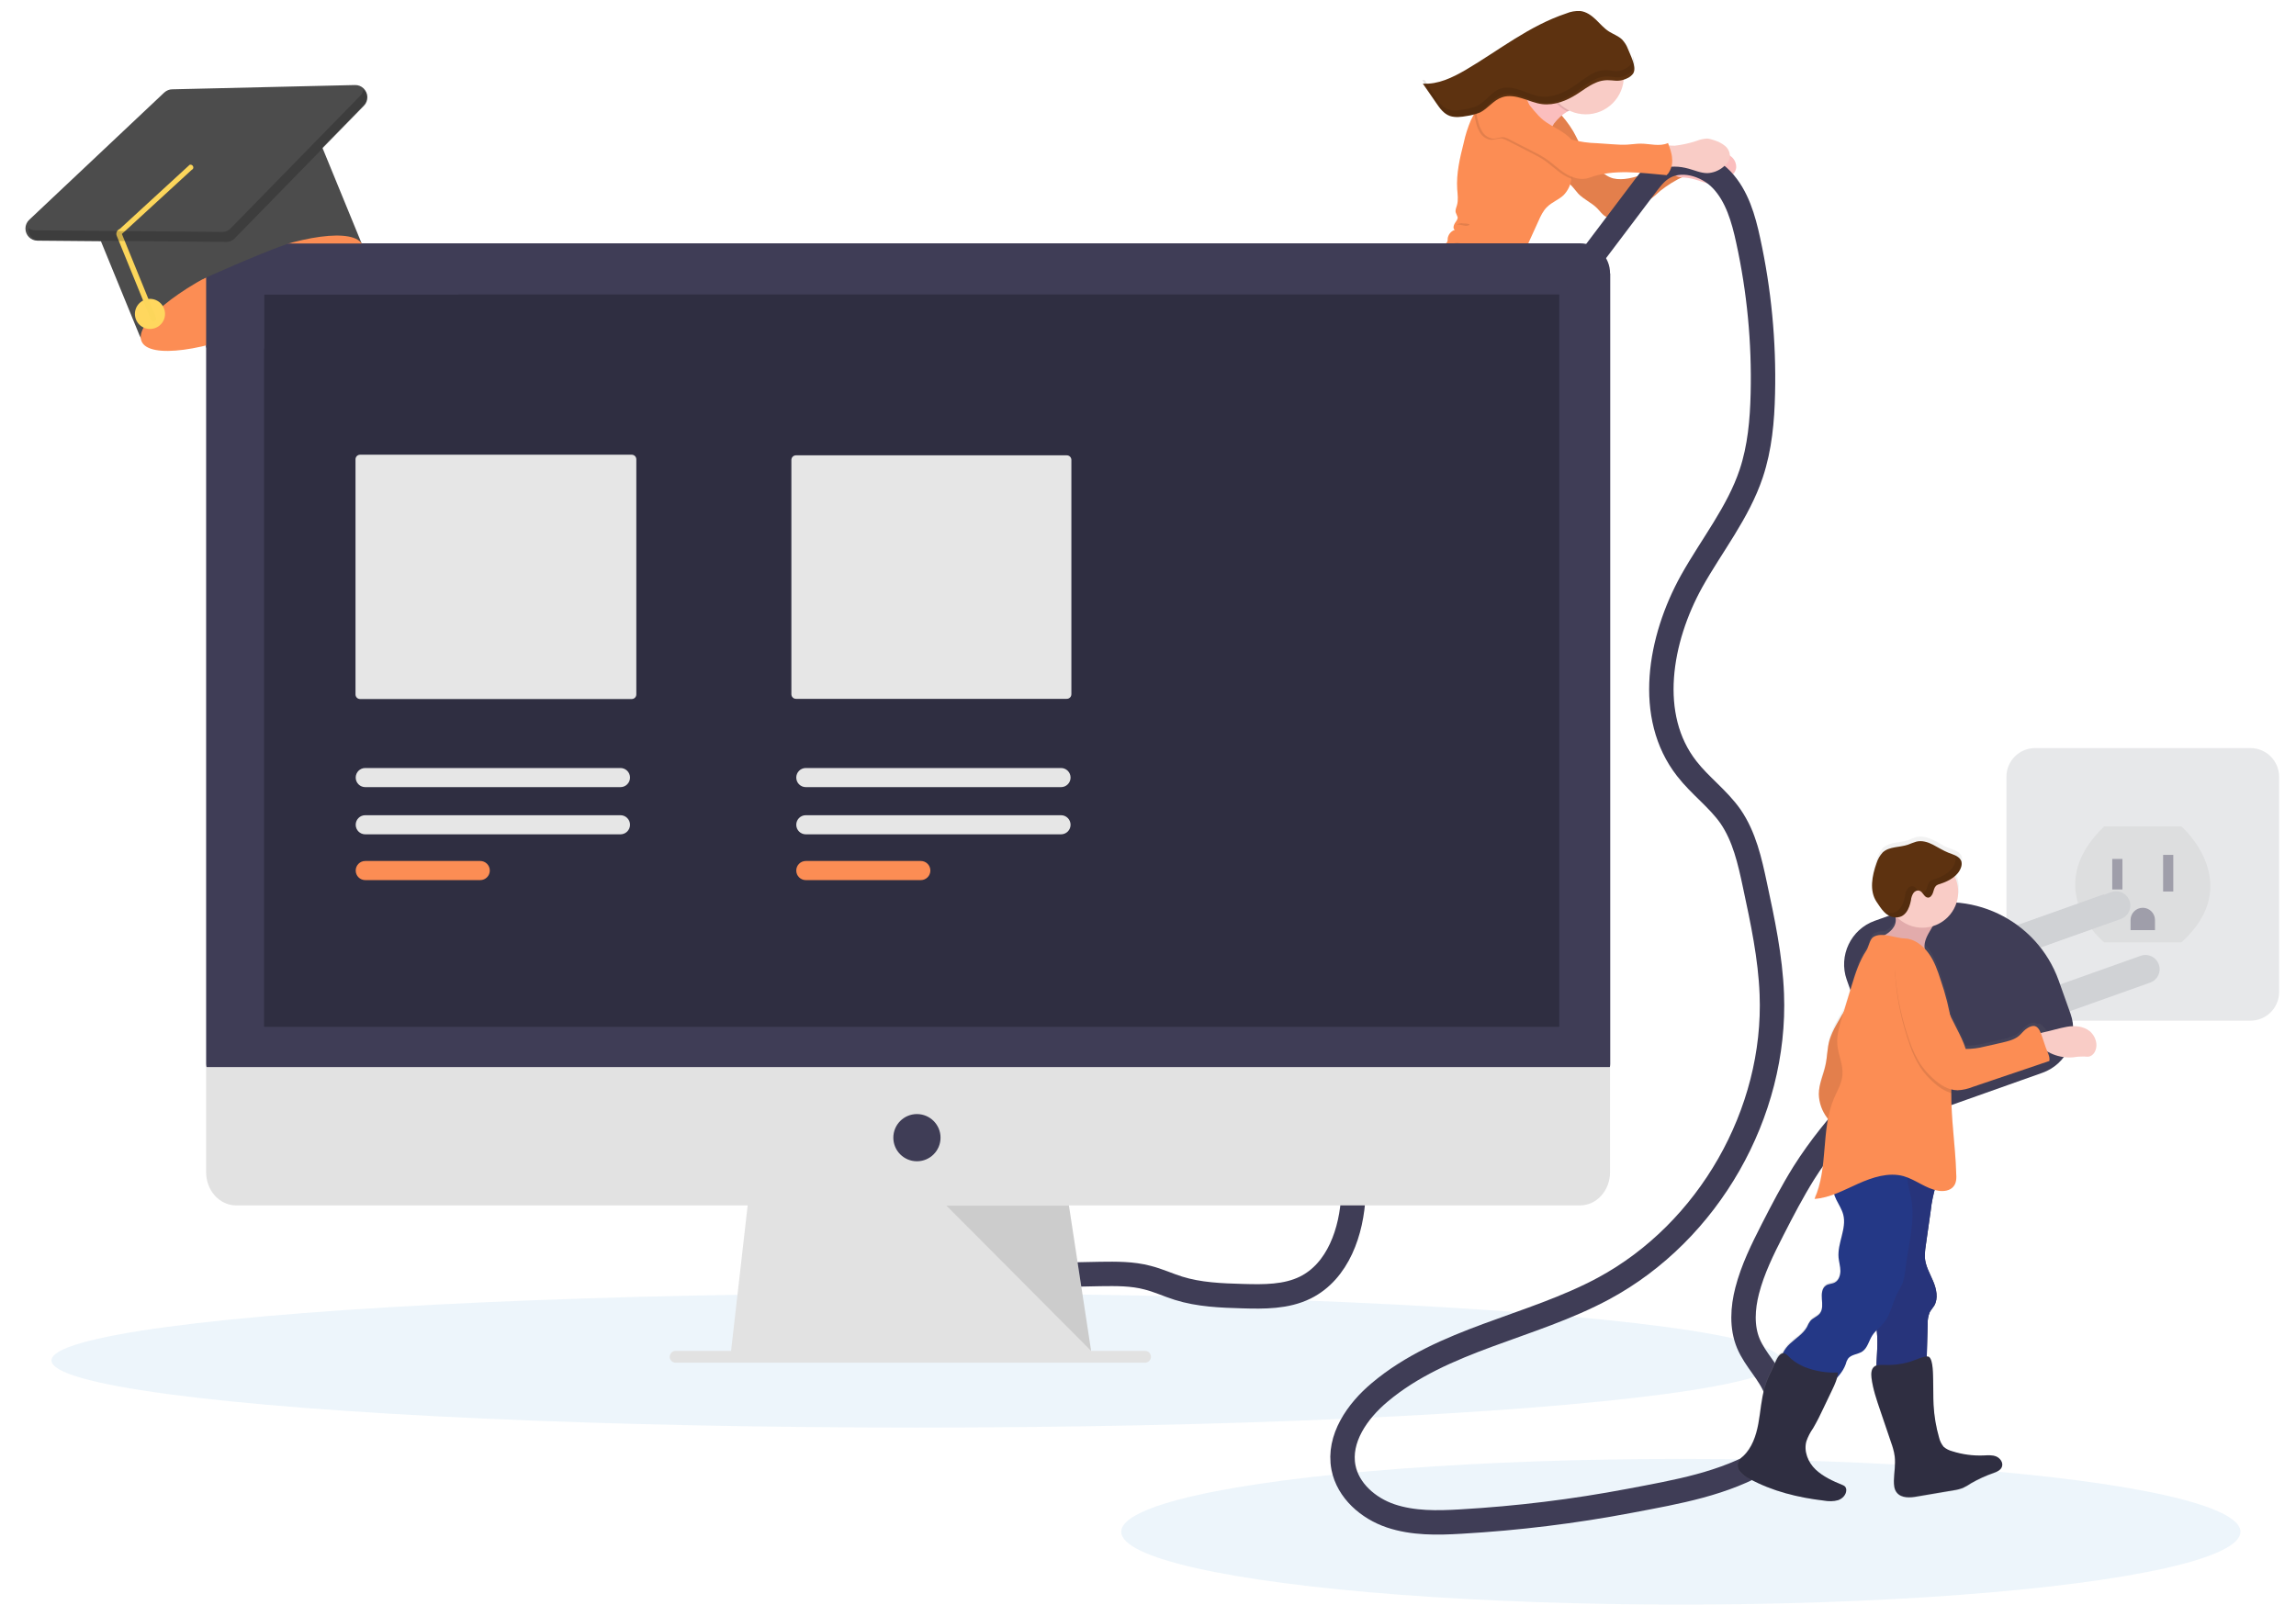 <?xml version="1.0" encoding="utf-8"?>
<!-- Generator: Adobe Illustrator 25.0.1, SVG Export Plug-In . SVG Version: 6.00 Build 0)  -->
<svg version="1.1" id="computer_and_connection" xmlns="http://www.w3.org/2000/svg" xmlns:xlink="http://www.w3.org/1999/xlink"
	 x="0px" y="0px" viewBox="0 0 1128.3 788.7" style="enable-background:new 0 0 1128.3 788.7;" xml:space="preserve">
<style type="text/css">
	.st0{opacity:0.5;}
	.st1{fill:#D0D2D5;}
	.st2{opacity:0.1;enable-background:new    ;}
	.st3{fill:#3F3D56;}
	.st4{fill:#FBBEBE;}
	.st5{fill:#FC8D54;}
	.st6{fill:#F9CCC6;}
	.st7{opacity:0.1;fill:#469FD9;enable-background:new    ;}
	.st8{fill:none;stroke:#3F3D56;stroke-width:12;stroke-miterlimit:10;}
	.st9{fill:#E2E2E2;}
	.st10{fill:#2F2E41;}
	.st11{fill:#5D3210;}
	.st12{fill:url(#SVGID_1_);}
	.st13{fill:#27347B;}
	.st14{fill:#243886;}
	.st15{opacity:0.1;}
	.st16{fill:#4C4C4C;}
	.st17{fill:#FFD75E;}
	.st18{fill:#FCD65B;}
	.st19{fill:#E6E6E6;}
	.st20{opacity:0.2;enable-background:new    ;}
</style>
<g class="st0">
	<path class="st1" d="M1000.1,367.7h105.8c7.8,0,14.1,6.3,14.1,14.1v105.8c0,7.8-6.3,14.1-14.1,14.1h-105.8
		c-7.8,0-14.1-6.3-14.1-14.1V381.8C986,374,992.3,367.7,1000.1,367.7z"/>
	<path class="st2" d="M1034,406.2h38c0,0,32,28,0,57h-38C1034,463.2,1002,437.2,1034,406.2z"/>
	<rect x="1038" y="422.2" class="st3" width="5" height="15"/>
	<rect x="1063" y="420.2" class="st3" width="5" height="18"/>
	<path class="st3" d="M1053,446.2L1053,446.2c3.3,0,6,2.7,6,6v5l0,0h-12l0,0v-5C1047,448.9,1049.7,446.2,1053,446.2z"/>
</g>
<path class="st4" d="M836.7,74.6c1.7-0.7,3.5-1.1,5.3-1.2c1.2,0.1,2.3,0.4,3.4,0.8c2,0.6,3.8,1.5,5.4,2.8c1.6,1.3,2.5,3.3,2.4,5.4
	c-0.2,2-1.7,3.7-3.3,5c-2.2,1.8-4.9,2.9-7.8,3c-3.2,0.1-6.2-1.4-9.2-2.2c-2.2-0.6-4.5-1-6.9-1c-1.2,0.1-2.3,0-3.5-0.2
	c-1.2-0.2-2.2-1-2.7-2.1c-0.3-1-0.3-2,0-3c0.2-1.2,0.2-4.2,1.3-4.9c0.9-0.6,4-0.1,5.1-0.2C829.8,76.4,833.3,75.7,836.7,74.6z"/>
<path class="st5" d="M765.3,54.5c3,3,5.6,6.3,7.8,10c3.5,6.1,5.8,13.3,11.1,18c1.4,1.2,2.9,2.3,4.5,3.2c1.2,0.9,2.6,1.6,4.1,2
	c4.8,1.1,10.1-0.4,14.7-2c4.6-1.6,9.1-3.7,13.3-6c0,1.9,0.6,3.8,1.6,5.5c1.1,1.6,3.4,2.5,5,1.5c-4.1,1.9-8,4.3-11.5,7.1
	c-1.4,1.2-2.6,2.4-4.1,3.5c-5.3,3.8-12.6,4.2-17.4,8.5c-1.5,1.3-3.7,1.6-5.4,0.6c-1.7-1-2.8-2.7-4.2-4.1c-2.7-2.7-6.5-4.3-9.2-7.1
	c-1.2-1.3-2.2-2.8-3.5-4.1c-1.8-1.8-4.2-3-5.9-5c-1.2-1.5-2-3.3-3.2-4.8c-1-1.4-2.2-2.6-3.1-4c-2.2-3.5-2.2-8-0.9-11.9
	S763,57.9,765.3,54.5z"/>
<path class="st2" d="M765.3,54.5c3,3,5.6,6.3,7.8,10c3.5,6.1,5.8,13.3,11.1,18c1.4,1.2,2.9,2.3,4.5,3.2c1.2,0.9,2.6,1.6,4.1,2
	c4.8,1.1,10.1-0.4,14.7-2c4.6-1.6,9.1-3.7,13.3-6c0,1.9,0.6,3.8,1.6,5.5c1.1,1.6,3.4,2.5,5,1.5c-4.1,1.9-8,4.3-11.5,7.1
	c-1.4,1.2-2.6,2.4-4.1,3.5c-5.3,3.8-12.6,4.2-17.4,8.5c-1.5,1.3-3.7,1.6-5.4,0.6c-1.7-1-2.8-2.7-4.2-4.1c-2.7-2.7-6.5-4.3-9.2-7.1
	c-1.2-1.3-2.2-2.8-3.5-4.1c-1.8-1.8-4.2-3-5.9-5c-1.2-1.5-2-3.3-3.2-4.8c-1-1.4-2.2-2.6-3.1-4c-2.2-3.5-2.2-8-0.9-11.9
	S763,57.9,765.3,54.5z"/>
<path class="st4" d="M762.2,76.3c-3.1-1.4-5.9-3.6-8-6.2c-1.1-1.4-2.1-2.9-3-4.4c-3.8-6.4-7.1-13.1-9.8-20.1
	c4.3,0.9,8.7,1.7,12.9,0.5c2.2-0.7,4.2-1.7,6-3.2c2.3-1.9,4.4-3.9,6.3-6.2c1.5,2.8,3.1,5.5,5,8c1.1,1.4,4.7,4.4,4.4,6.3
	s-4.3,2.9-5.9,3.9l-0.2,0.1c-2.4,1.5-4.5,3.5-6.2,5.7C760.8,65.1,759.7,71.3,762.2,76.3z"/>
<path class="st2" d="M770.3,54.8c-4.9-2.4-8.5-6.8-9.8-12c2.3-1.9,4.4-3.9,6.3-6.2c1.5,2.8,3.1,5.5,5,8c1.1,1.4,4.7,4.4,4.4,6.3
	S772,53.9,770.3,54.8z"/>
<circle class="st6" cx="779.3" cy="37.5" r="18.7"/>
<path class="st5" d="M738.4,154.2c-2.6,1.6-5.9,1.7-8.6,0.2c-1.4-0.9-2.6-1.9-3.7-3.1c-6.2-6.3-12-13-16.1-20.8
	c-1-1.7-1.6-3.5-1.8-5.4c-0.2-1.9,0.5-3.8,1.9-5.1c0.4-0.3,0.7-0.6,1-0.9c0.2-0.5,0.4-1.1,0.3-1.7c0.2-2,1.6-3.8,3.5-4.4
	c-1-0.7-0.6-2.2,0-3.2s1.6-2,1.4-3.1c-0.3-0.7-0.6-1.5-0.9-2.2c-0.4-1.2,0.3-2.5,0.6-3.7c0.7-2.5,0.3-5.2,0.1-7.8
	c-0.5-7.7,1.3-15.3,3.2-22.8c0.8-3.8,2-7.5,3.5-11.1c0.5-1,1-2,1.5-2.9c1.9-3.1,4-6,6.3-8.8c1.1-1.6,2.6-2.9,4.3-3.8
	c0.2-0.1,0.3-0.1,0.5-0.2c1.2-0.3,2.5-0.4,3.8-0.3c3.4,0.2,6.9,1,9.3,3.4s3.2,5.7,4.3,8.9c0.3,1.1,0.8,2.1,1.3,3.2
	c1.6,3.2,4.2,5.7,6.7,8.1l2.8,2.7c1.4,1.3,3.8,1,5.1,2.4c0.5,0.7,0.9,1.4,1.2,2.2c1.5,3.6,2.3,7.4,2.5,11.3c0,0.9,0,1.7-0.2,2.6
	c-0.3,3-1.7,5.8-3.8,8c-2.4,2.3-5.7,3.4-8.1,5.8c-2,1.9-3.2,4.5-4.3,7c-2.2,4.8-4.4,9.7-6.6,14.5c-1.6,3.3-3,6.7-4.1,10.3
	C743.4,140.5,744.5,150.4,738.4,154.2z"/>
<path class="st2" d="M718.3,109.7c-0.9,0-1.7,0.3-2.5,0.8c1.8-0.6,4.1,1.1,5.8,0.3c0.8-0.4,0.7-0.5,0-0.7
	C720.5,109.7,719.3,110,718.3,109.7z"/>
<rect x="960.6" y="452.8" transform="matrix(0.942 -0.335 0.335 0.942 -96.245 361.001)" class="st1" width="78" height="14"/>
<path class="st1" d="M985.1,493.6l66.9-23.8c3.6-1.3,7.6,0.6,8.9,4.3l0,0c1.3,3.6-0.6,7.6-4.3,8.9l-66.9,23.8l0,0L985.1,493.6
	L985.1,493.6z"/>
<path class="st1" d="M970.7,462.3l66.9-23.8c3.6-1.3,7.6,0.6,8.9,4.3l0,0c1.3,3.6-0.6,7.6-4.3,8.9l-66.9,23.8l0,0L970.7,462.3
	L970.7,462.3z"/>
<path class="st3" d="M921.3,452.6l16.3-5.8c30.2-10.7,63.3,5.1,74.1,35.2l5.8,16.3c4.2,11.8-2,24.8-13.8,29l-49.6,17.6
	c-11.8,4.2-24.8-2-29-13.8l-17.6-49.6C903.4,469.8,909.5,456.8,921.3,452.6z"/>
<path class="st2" d="M717.4,119.5c-0.7-0.2-1.4-0.3-2.1-0.1c-1,0.1-2,0.6-2.8,1.4c0.4,0.2,0.8,0.2,1.2,0c0.7-0.2,1.3-0.2,2-0.2
	c0.6,0,2.3,0.6,2.8,0.4C719.2,120.4,717.8,119.7,717.4,119.5z"/>
<path class="st2" d="M772.4,87.9c-1.5-0.5-2.9-1.2-4.3-2.1c-3.5-2.2-6.5-5.3-9.9-7.5c-1.8-1.1-3.6-2.1-5.4-3l-11.7-6
	c-0.9-0.5-1.8-0.9-2.8-1.2c-1.9-0.4-4.1,0.9-6,0.6c-2-0.4-3.8-1.6-4.9-3.4c-1.1-1.7-1.8-3.7-2.2-5.7c-0.3-1.2-0.5-2.4-0.7-3.6
	c-0.2-1.3-0.2-2.5-0.1-3.8c0.2-2.5,1.4-4.8,3.3-6.5c1.4-1,3-1.7,4.6-2c1.1-0.3,2.1-0.4,3.2-0.5c0.6,0,1.2,0,1.8,0
	c4.4,0.3,8.2,3.3,11.1,6.7c1.5,1.7,3,3.6,4.5,5.4c0.3,1.1,0.8,2.1,1.3,3.2c1.6,3.2,4.2,5.7,6.7,8.1l2.8,2.7c1.4,1.3,3.8,1,5.1,2.4
	c0.5,0.7,0.9,1.4,1.2,2.2c1.5,3.6,2.3,7.5,2.5,11.4C772.5,86.2,772.5,87.1,772.4,87.9z"/>
<ellipse class="st7" cx="450.3" cy="668.7" rx="425" ry="33"/>
<ellipse class="st7" cx="826" cy="752.9" rx="275" ry="35.8"/>
<path class="st8" d="M500.5,641.9l0.3-14.2c13.3-0.8,26.7-1.3,40-1.5c7.7-0.1,15.6-0.2,23.1,1.8c5.2,1.3,10.1,3.6,15.2,5.2
	c10.2,3.2,21,3.6,31.7,3.9c10.4,0.3,21.2,0.4,30.6-4.2c16.2-8,22.9-27.7,23.7-45.6s-2.8-36.1-0.3-54"/>
<polygon class="st9" points="537.1,669.7 358.9,667.4 359.4,662.8 368,587.4 524.5,587.4 536,662.8 536.9,668.5 "/>
<path class="st9" d="M332,664h230.7c1.6,0,2.9,1.3,2.9,2.9v0c0,1.6-1.3,2.9-2.9,2.9H332c-1.6,0-2.9-1.3-2.9-2.9v0
	C329.2,665.2,330.5,664,332,664z"/>
<path class="st3" d="M791.2,134.4c0.1-8.1-6.5-14.8-14.7-14.8c0,0,0,0-0.1,0H116.1c-8.2,0-14.8,6.7-14.8,14.8c0,0,0,0,0,0v388.5
	c0,3.9,3.2,7.1,7.1,7.1h675.8c3.9,0,7.1-3.2,7.1-7.1V134.4z"/>
<path class="st9" d="M101.3,524.5v51.7c0,9,6.6,16.3,14.8,16.3h660.3c8.2,0,14.8-7.3,14.8-16.3v-51.7H101.3z"/>
<rect x="129.9" y="144.8" class="st10" width="636.2" height="359.8"/>
<rect x="129.9" y="144.9" class="st10" width="636.2" height="359.8"/>
<polygon class="st2" points="465.1,592.6 536.2,664 525.3,592.6 "/>
<path class="st8" d="M770.4,141.9l38.2-50.6c2.3-3,4.6-6.1,7.8-8.3c9-6.2,22.2-2.5,29.7,5.4s10.7,19.1,13,29.8
	c5.4,24.7,7.8,49.9,7.2,75.2c-0.3,13.3-1.5,26.7-5.7,39.3c-6.4,19.2-19.4,35.3-29.3,53c-15.8,28.5-22.5,66.4-2.4,92.1
	c6.5,8.4,15.4,14.8,21.5,23.5c6.8,9.9,9.5,21.9,12,33.7c3.8,17.7,7.6,35.5,8.3,53.6c2.3,58.5-31.1,116.9-82.6,144.7
	c-35.8,19.3-79,24.9-110.1,51.1c-11,9.2-20.5,22.8-17.8,36.9c2.2,11.4,12.2,20.1,23.2,23.8s22.9,3.5,34.5,2.8
	c27.9-1.6,55.6-5,83-10.2c23.2-4.4,46.4-8.3,66.7-20.5c2-1.1,3.8-2.6,5-4.5c1.3-2.2,1.5-4.8,1.7-7.4c0.5-7.5,1.1-15.3-1.6-22.3
	c-3.1-8.2-10.1-14.5-13.5-22.6s-2.8-17.5-0.6-26c2.7-10.5,7.6-20.4,12.5-30c4.8-9.4,9.7-18.8,15.3-27.8c15.9-25.2,37.7-46,59.3-66.5
	"/>
<path class="st6" d="M833.6,69.3c1.7-0.7,3.5-1.1,5.3-1.2c1.2,0.1,2.3,0.4,3.4,0.8c2,0.6,3.8,1.5,5.4,2.8c1.6,1.3,2.5,3.3,2.4,5.4
	c-0.2,2-1.7,3.7-3.3,5c-2.2,1.8-4.9,2.9-7.8,3c-3.2,0-6.2-1.4-9.2-2.2c-2.2-0.6-4.5-1-6.9-1c-1.2,0.1-2.3,0-3.5-0.2
	c-1.2-0.2-2.2-1-2.7-2.1c-0.3-1-0.3-2,0-2.9c0.2-1.2,0.2-4.2,1.3-4.9c0.9-0.6,4-0.1,5.1-0.2C826.7,71.2,830.2,70.4,833.6,69.3z"/>
<path class="st5" d="M819.7,70.3c-4.1,1.9-9,0.3-13.5,0.3c-2.2,0-4.4,0.4-6.6,0.5c-2.4,0.1-4.9,0-7.3-0.2l-7.3-0.5
	c-4.3-0.1-8.6-0.7-12.8-1.8c-3.6-4.2-9.4-6.1-13.7-9.5c-3.5-2.8-5.9-6.5-8.9-9.8s-6.7-6.3-11.1-6.7c-1.7-0.1-3.4,0.1-5.1,0.5
	c-1.7,0.3-3.2,1-4.6,2c-1.9,1.6-3.1,4-3.3,6.5c-0.2,2.5,0.1,5,0.7,7.4c0.4,2,1.1,3.9,2.2,5.7c1.1,1.8,2.9,3,4.9,3.4
	c1.9,0.3,4.1-1,6-0.6c1,0.3,1.9,0.7,2.8,1.2l11.7,6c1.9,0.9,3.7,1.9,5.4,3c3.5,2.3,6.4,5.3,9.9,7.5s7.9,3.6,11.8,2.2
	c12-4.5,25.5-2.4,38.2-1.3c-0.1-0.2,0.4-0.5,0.6-0.7c1.6-2.2,2.3-4.8,2-7.5C821.6,75.3,820.6,72.9,819.7,70.3z"/>
<path class="st11" d="M799.6,38.5c1.2-0.5,2.3-1.4,3-2.4c1.1-1.9,0.4-4.3-0.3-6.4s-1.6-3.9-2.4-5.9c-0.6-1.6-1.6-3.1-2.8-4.4
	c-1.8-1.7-4.3-2.6-6.4-3.9c-2.5-1.6-4.4-3.9-6.5-5.9s-4.7-3.9-7.7-4.2c-2.3-0.1-4.7,0.3-6.8,1.2c-18.3,6.1-33.2,18.2-49.5,27.8
	c-6.4,3.7-13.5,7.2-21,6.7l6.7,9.7c1.7,2.5,3.6,5.1,6.6,6.2c2.7,0.9,5.6,0.5,8.4,0c2.2-0.3,4.4-0.9,6.4-1.7c4-2,6.6-6.1,10.9-7.5
	c3.2-1.1,6.8-0.4,10,0.6s6.4,2.4,9.7,2.8c6,0.7,12-1.7,17-4.9c3-1.9,5.7-4.1,9-5.5c2.5-1.2,5.3-1.6,8-1.3
	C794.8,39.8,796.6,39.9,799.6,38.5z"/>
<path class="st2" d="M802.6,34c1.1-2.1,0.5-4.6-0.3-6.8c0.2,1.3,0.1,2.6-0.5,3.8c-0.7,1.2-1.8,2.1-3,2.7c-3,1.6-4.8,1.4-7.9,0.9
	c-2.7-0.4-5.5,0.1-8,1.4c-3.2,1.6-6,4-9,6c-5,3.5-11,6.2-17,5.4c-3.4-0.4-6.5-2-9.7-3.1s-6.8-1.8-10-0.7c-4.3,1.6-6.8,6.1-10.9,8.2
	c-2,1-4.2,1.6-6.4,1.9c-2.8,0.5-5.8,1.1-8.4,0c-3-1.2-4.9-4.1-6.6-6.8l-4.8-7.6c-0.4,0-0.8,0-1.2,0l6.7,10.7
	c1.7,2.7,3.6,5.6,6.6,6.8c2.7,1,5.6,0.5,8.4,0c2.2-0.3,4.4-1,6.4-1.9c4-2.2,6.6-6.7,10.9-8.2c3.2-1.2,6.8-0.4,10,0.7
	s6.4,2.6,9.7,3.1c6,0.8,12-1.9,17-5.4c3-2.1,5.7-4.5,9-6c2.5-1.3,5.3-1.8,8-1.4c3.1,0.5,4.9,0.6,7.9-0.9
	C800.9,36.1,801.9,35.2,802.6,34z"/>
<linearGradient id="SVGID_1_" gradientUnits="userSpaceOnUse" x1="1885.04" y1="-42.431" x2="1885.04" y2="285.959" gradientTransform="matrix(-1 -4.000000e-02 4.000000e-02 -1 2812.515 772.86)">
	<stop  offset="0" style="stop-color:#808080;stop-opacity:0.25"/>
	<stop  offset="0.54" style="stop-color:#808080;stop-opacity:0.12"/>
	<stop  offset="1" style="stop-color:#808080;stop-opacity:0.1"/>
</linearGradient>
<path class="st12" d="M854.3,718c0.6-0.9,1.3-1.7,2.2-2.4c4.4-4.1,6.4-10.2,7.5-16.1s1.4-12,3.1-17.8c0.9-3,2.1-5.9,3.5-8.7
	c1-2.1,2.2-6.3,4.1-7.8c0.4-0.3,0.8-0.5,1.3-0.6c0.9-1.8,2.1-3.5,3.6-4.8c2.9-2.6,6.3-4.7,8.3-8c0.5-1.2,1.2-2.3,1.9-3.3
	c1.3-1.4,3.3-2,4.5-3.5c1.5-1.9,1.2-4.7,1-7.2s0-5.4,2.1-6.7c1.3-0.8,2.9-0.7,4.3-1.4c2-1,2.8-3.5,2.8-5.8s-0.7-4.4-0.9-6.7
	c-0.6-7.2,4.2-14.3,2.3-21.2c-0.7-2.6-2.3-4.9-3.4-7.4c-0.4-0.8-0.7-1.7-1-2.5c-3.1,1.2-6.4,2-9.7,2.3c5.5-12.4,4.1-26.7,6.7-40
	l-0.3-0.5c-2.6-3.4-4.1-7.6-4.2-11.8c0-5,2.3-9.6,3.3-14.4c0.9-4.1,0.8-8.4,2-12.4c0.8-2.5,1.9-4.9,3.2-7.2c1.2-2.3,2.6-4.6,3.9-6.8
	c1.3-4.2,2.6-8.5,3.8-12.7c1.8-6,3.7-12,7.2-17.1c1.3-1.9,1.7-5.7,3.6-6.8c1.6-0.8,3.4-1.2,5.2-0.9c2.8-1.6,5.2-3.8,5.6-6.9
	c0-0.7,0-1.3-0.2-2h-0.3c-4.4-0.4-6.6-4.3-8.9-7.7c-3.7-5.5-2.3-13,0-19.2c0.6-2,1.6-3.8,3-5.3c3.2-3,8.3-2.3,12.4-3.8
	c1.3-0.6,2.7-1.1,4.1-1.5c2.8-0.6,5.6,0.3,8.2,1.5s4.9,2.9,7.5,3.9s5.9,1.8,6.5,4.5c0.2,0.9,0.1,1.9-0.2,2.7
	c-0.6,1.7-1.7,3.3-3.1,4.5c4.3,8.9,0.6,19.5-8.3,23.8c-0.8,0.4-1.7,0.7-2.6,1c-0.8,1.2-1.5,2.5-2.1,3.7c-1.2,2.2-2.1,4.9-1.8,7.3
	c0.7,0.8,1.4,1.6,2,2.4c2.9,4,4.5,8.7,6,13.4c2,6,3.6,12.1,4.8,18.3c2.4,5.2,5.4,10.1,7.2,15.6c3.2,0,6.3-0.4,9.4-1.2l8.4-1.9
	c2.9-0.7,6-1.4,8.3-3.3c1.2-1,2.2-2.3,3.4-3.3s3.7-2.2,5.1-1.3c0.2,0.2,0.5,0.3,0.7,0.5c1.2-2.5,9.1,7.7,3.7,8.7l0.3,1
	c0.7,2.1,2.2,4.6,1.8,6.8l-37.6,12.9c-2.4,1-5,1.5-7.6,1.7c-1,0-2-0.1-3-0.4v1.9v0.1c-0.1,13.2,2,26.3,2.4,39.5c0.1,2.4,0,5-1.5,6.9
	c-1.7,2.1-4.7,2.5-7.3,2c-0.6-0.1-1.2-0.2-1.9-0.4c-0.9,3.3-1.5,6.7-1.9,10.1l-2.5,17.8c-0.3,1.8-0.5,3.7-0.4,5.5
	c0.3,4.2,2.5,7.9,4.1,11.8s2.5,8.5,0.4,12.1c-0.7,1.1-1.6,2.1-2.2,3.2c-0.7,1.8-1.1,3.7-1,5.7c-0.2,5.4-0.3,10.8-0.4,16.2
	c0.4-0.1,0.9,0,1.3,0.3c2.1,1.6,1.8,9.3,2,11.7c0.2,4,0,8.1,0.2,12.1c0.3,5.5,1.2,10.9,2.7,16.1c0.4,1.7,1.1,3.3,2.3,4.6
	c1.2,1,2.6,1.7,4.1,2.1c5,1.6,10.2,2.3,15.4,2.1c2.1-0.1,4.3-0.3,6.3,0.5s3.5,3,2.8,5c-0.6,1.7-2.5,2.5-4.1,3.1
	c-3.8,1.3-7.5,3-11,5.1c-1.4,0.9-2.8,1.7-4.3,2.4c-1.4,0.5-2.9,0.9-4.4,1.1l-17.7,3c-3.6,0.6-8,1-10.3-2c-1.2-1.6-1.4-3.8-1.4-5.9
	c0.1-4,0.9-8.1,0.4-12.1c-0.4-2.4-1-4.7-1.8-6.9l-5.3-15.7c-1.8-5.3-3.6-10.6-4.3-16.1c-0.2-2-0.2-4.3,1.3-5.5
	c0.4-0.3,0.8-0.5,1.3-0.7c0.1-4.8,0.7-9.7,0.4-14.5c-0.1-1.2-0.2-2.4-0.3-3.6c-0.9,0.9-1.8,1.9-2.5,2.9c-1.7,2.7-2.3,6.2-4.9,8
	c-2.2,1.5-5.5,1.4-7.1,3.6c-0.5,0.8-0.9,1.8-1.1,2.7c-0.9,2.4-2.3,4.5-4,6.3c-0.6,2.2-1.4,4.3-2.5,6.3c-1.5,3.1-2.9,6.2-4.4,9.3
	c-1.6,3.3-3.2,6.6-5,9.8c-1.4,2-2.5,4.2-3.3,6.5c-1.4,4.9,0.9,10.4,4.5,14s8.4,5.7,13.2,7.7c0.5,0.2,1,0.4,1.3,0.8
	c0.4,0.5,0.6,1.1,0.6,1.7c0,2.3-1.9,4.3-4.1,5c-2.2,0.6-4.6,0.7-6.8,0.2c-12.8-1.5-25.5-4.7-36.8-10.9c-1.7-0.8-3.2-2-4.4-3.4
	C853.9,721.7,853.6,719.7,854.3,718z"/>
<path class="st5" d="M908.3,493.8c-2.1,3.3-4.1,6.6-6,10.1c-1.3,2.3-2.4,4.7-3.2,7.2c-1.2,4-1.1,8.3-2,12.4c-1,4.8-3.3,9.4-3.3,14.3
	c0.1,4.3,1.6,8.4,4.2,11.8c2.6,3.4,5.5,6.4,8.8,9.1c7.6-19.6,11.8-40.3,12.5-61.2c0.1-2.9,0.1-5.9-0.9-8.6c-0.7-1.7-3.8-6.4-5.8-4.5
	c-0.7,0.7-0.9,3.7-1.4,4.7C910.4,490.6,909.4,492.2,908.3,493.8z"/>
<path class="st2" d="M908.3,493.8c-2.1,3.3-4.1,6.6-6,10.1c-1.3,2.3-2.4,4.7-3.2,7.2c-1.2,4-1.1,8.3-2,12.4c-1,4.8-3.3,9.4-3.3,14.3
	c0.1,4.3,1.6,8.4,4.2,11.8c2.6,3.4,5.5,6.4,8.8,9.1c7.6-19.6,11.8-40.3,12.5-61.2c0.1-2.9,0.1-5.9-0.9-8.6c-0.7-1.7-3.8-6.4-5.8-4.5
	c-0.7,0.7-0.9,3.7-1.4,4.7C910.4,490.6,909.4,492.2,908.3,493.8z"/>
<path class="st6" d="M1015.7,504.7c3.9-0.7,8.2-0.3,11.3,2.2c1.8,1.6,3,3.8,3.2,6.2c0.3,2.8-1.3,6.1-4.1,6.3c-0.7,0-1.3,0-2-0.1
	c-1.8,0-3.5,0.1-5.2,0.4c-6.9,0.6-13.7-2.1-18.2-7.4c-2.4-2.9,0.8-4.3,3.6-4.9C1008.1,506.6,1011.8,505.4,1015.7,504.7z"/>
<path class="st3" d="M948.8,595l-2.5,17.6c-0.3,1.8-0.4,3.7-0.4,5.5c0.3,4.2,2.5,7.9,4.1,11.7s2.6,8.4,0.5,12
	c-0.7,1.1-1.6,2.1-2.2,3.2c-0.7,1.8-1.1,3.7-1,5.6l-0.7,25c-7.7,0.5-15.5,0.5-23.2-0.1c-0.3,0-0.6-0.1-0.9-0.2
	c-0.2-0.3-0.3-0.6-0.3-0.9c-0.3-5.8,0.7-11.7,0.3-17.6c-0.1-2.1-0.4-4.3-0.5-6.4c-0.1-8.7,4.2-17.2,2.9-25.9
	c-0.4-2.2-0.9-4.3-1.6-6.4c-4.1-15-3.2-30.8-2.3-46.2c0-0.2,0.1-0.5,0.2-0.7c0.2-0.1,0.3-0.2,0.5-0.3c8.9-2.7,18.5-0.8,25.8,4.9
	c1.1,0.9,3.8,1.7,4.6,2.8c1,1.5-0.3,2.9-0.9,4.5C950.1,587,949.2,591,948.8,595z"/>
<path class="st13" d="M948.8,595l-2.5,17.6c-0.3,1.8-0.4,3.7-0.4,5.5c0.3,4.2,2.5,7.9,4.1,11.7s2.6,8.4,0.5,12
	c-0.7,1.1-1.6,2.1-2.2,3.2c-0.7,1.8-1.1,3.7-1,5.6l-0.7,25c-7.7,0.5-15.5,0.5-23.2-0.1c-0.3,0-0.6-0.1-0.9-0.2
	c-0.2-0.3-0.3-0.6-0.3-0.9c-0.3-5.8,0.7-11.7,0.3-17.6c-0.1-2.1-0.4-4.3-0.5-6.4c-0.1-8.7,4.2-17.2,2.9-25.9
	c-0.4-2.2-0.9-4.3-1.6-6.4c-4.1-15-3.2-30.8-2.3-46.2c0-0.2,0.1-0.5,0.2-0.7c0.2-0.1,0.3-0.2,0.5-0.3c8.9-2.7,18.5-0.8,25.8,4.9
	c1.1,0.9,3.8,1.7,4.6,2.8c1,1.5-0.3,2.9-0.9,4.5C950.1,587,949.2,591,948.8,595z"/>
<path class="st14" d="M902.4,589.7c1.2,2.4,2.7,4.7,3.4,7.3c1.8,6.9-2.9,14-2.3,21.1c0.2,2.2,0.9,4.4,0.9,6.6s-0.8,4.7-2.8,5.7
	c-1.3,0.7-3,0.6-4.2,1.4c-2.1,1.3-2.3,4.2-2.1,6.7s0.5,5.2-1,7.1c-1.2,1.5-3.2,2.1-4.5,3.5c-0.8,1-1.4,2.1-1.9,3.3
	c-1.9,3.3-5.4,5.4-8.2,8s-5.3,6.5-4,10.1c0.9,2.7,3.6,4.3,6.1,5.6c4.6,2.3,9.5,4,14.6,5.2c0.5,0.2,1.1,0.2,1.7,0.1
	c0.6-0.2,1.1-0.6,1.5-1c3-2.9,6-5.9,7.4-9.8c0.2-0.9,0.6-1.9,1.1-2.7c1.6-2.2,4.8-2.1,7.1-3.6c2.6-1.8,3.2-5.3,4.9-7.9
	c1.6-2.5,4.2-4.2,6-6.6c3-3.9,3.8-9,6-13.5c0.9-1.9,2.1-3.6,2.9-5.6c0.7-2.3,1.2-4.8,1.4-7.2c1.4-11.7,5-23.4,2.7-35
	c-0.5-2.5-1.3-5-1.6-7.6c-0.6-4.5,0.3-9.2-0.3-13.7c0-1.1-0.6-2.2-1.5-2.9c-0.5-0.2-1.1-0.4-1.7-0.4c-5.9-0.3-11.9-0.2-17.8,0.4
	c-3,0.3-6.4,0.9-8.2,3.3c-1.5,2.1-1.5,4.9-2,7.5c-0.6,3.1-2.2,4.8-3.9,7.3S901.2,587.2,902.4,589.7z"/>
<path class="st10" d="M925.5,670.9c-1.6,0-3.3-0.1-4.5,0.9c-1.5,1.2-1.5,3.5-1.3,5.5c0.7,5.5,2.5,10.7,4.3,16l5.3,15.6
	c0.8,2.2,1.5,4.5,1.8,6.9c0.5,4-0.3,8-0.4,12c0,2,0.1,4.2,1.4,5.8c2.3,2.9,6.7,2.6,10.3,1.9l17.7-3c1.5-0.2,3-0.6,4.4-1.1
	c1.5-0.7,2.9-1.5,4.2-2.4c3.5-2,7.2-3.7,11-5c1.7-0.6,3.5-1.4,4.1-3.1c0.7-2-0.9-4.2-2.8-5s-4.2-0.6-6.3-0.5
	c-5.2,0.2-10.4-0.5-15.4-2.1c-1.5-0.4-2.9-1.1-4.1-2.1c-1.1-1.3-1.9-2.9-2.3-4.6c-1.5-5.2-2.4-10.6-2.7-16c-0.2-4-0.1-8-0.2-12
	c-0.1-2.4,0.1-10-2-11.6c-1.6-1.2-8.1,2.2-10.3,2.6C933.8,670.7,929.6,671.1,925.5,670.9z"/>
<path class="st10" d="M867.2,682.1c-1.7,5.7-2,11.8-3.1,17.7s-3.1,11.9-7.5,16c-0.9,0.7-1.6,1.5-2.2,2.4c-0.8,1.7-0.5,3.8,0.8,5.2
	c1.2,1.4,2.7,2.6,4.4,3.4c11.3,6.2,24,9.3,36.8,10.8c2.3,0.4,4.6,0.4,6.8-0.2c2.2-0.7,4.1-2.7,4.1-5c0-0.6-0.2-1.2-0.6-1.7
	c-0.4-0.4-0.8-0.6-1.3-0.8c-4.7-1.9-9.5-4.1-13.2-7.6s-5.9-9-4.5-13.9c0.8-2.3,1.9-4.4,3.3-6.4c1.8-3.1,3.5-6.4,5-9.7l4.4-9.2
	c1.3-2.7,2.6-5.5,2.8-8.5c-5.5,0.3-11-0.6-16.2-2.6c-2.4-1-4.7-2.3-6.7-4c-1.7-1.4-3.2-4.1-5.5-2.2c-1.8,1.5-3,5.6-4.1,7.8
	C869.3,676.2,868.1,679.1,867.2,682.1z"/>
<path class="st4" d="M931.6,452.9c-0.4,3.8-4.2,6.4-7.7,7.9l22.5,7.2c-1.5-2.8-0.3-6.2,1.2-9c1.2-2.2,2.5-4.4,4-6.4
	c0.2-0.3,0.5-0.7,0.3-1.1c-0.1-0.2-0.4-0.4-0.6-0.5c-4.6-2.1-9.4-4.2-14.4-4.9c-1.5-0.2-4.2-0.8-5.3,0.7S931.9,451.1,931.6,452.9z"
	/>
<path class="st2" d="M931.6,452.9c-0.4,3.8-4.2,6.4-7.7,7.9l22.5,7.2c-1.5-2.8-0.3-6.2,1.2-9c1.2-2.2,2.5-4.4,4-6.4
	c0.2-0.3,0.5-0.7,0.3-1.1c-0.1-0.2-0.4-0.4-0.6-0.5c-4.6-2.1-9.4-4.2-14.4-4.9c-1.5-0.2-4.2-0.8-5.3,0.7S931.9,451.1,931.6,452.9z"
	/>
<circle class="st6" cx="944.7" cy="438.4" r="17.6"/>
<path class="st5" d="M959.9,583.3c-1.7,2-4.7,2.4-7.3,2c-6.2-1-11.2-5.5-17.2-7.2c-7.4-2-15.2,0.6-22.2,3.7s-13.9,7-21.5,7.5
	c6.9-15.4,3-33.8,9.5-49.3c1.6-3.8,3.9-7.4,4.2-11.5c0.5-5.1-2.1-10-2.5-15.1c-0.4-4.5,1-9,2.3-13.3l4.8-15.8
	c1.8-5.9,3.7-11.9,7.1-17c1.3-1.9,1.7-5.7,3.6-6.8c4.3-2.5,10.8,0.7,15.4,0.8s8.9,3.5,11.6,7.2c2.9,3.9,4.5,8.6,6,13.3
	c2.4,6.9,4.2,14,5.3,21.2c0.2,1.1,0.3,2.2,0.4,3.2c1,10.3-0.5,20.6-0.5,30.9c0,0,0,0,0,0.1c-0.1,13.1,2,26.1,2.4,39.2
	C961.5,578.9,961.5,581.5,959.9,583.3z"/>
<path class="st2" d="M959.1,537.3c-3.5-0.9-6.6-3.1-9.2-5.5c-2.3-2.1-4.4-4.4-6.1-7c-2.2-3.5-4-7.2-5.3-11.2
	c-3.7-10.4-6.1-21.3-7-32.3c-0.3-3-0.3-6.2,1.5-8.6c2.1-2.7,5.7-3.5,8.7-2.1c2.4,1.2,3.9,3.5,5.3,5.7c2.8,4.4,5.7,8.9,7.5,13.8
	c0.8,2.2,1.4,4.4,2.2,6.6c0.8,2.2,1.7,4.3,2.7,6.3c0.2,1.1,0.3,2.2,0.4,3.2C960.6,516.7,959.1,527,959.1,537.3z"/>
<path class="st5" d="M932.9,470.9c-1.8,2.4-1.7,5.6-1.5,8.6c0.9,11,3.3,21.9,7,32.3c1.3,3.9,3.1,7.7,5.3,11.2c1.8,2.6,3.8,4.9,6.1,7
	c3.4,3.1,7.5,5.9,12.2,5.9c2.6-0.1,5.1-0.7,7.6-1.7l37.5-12.7c0.4-2.2-1.1-4.6-1.8-6.7l-2-5.9c-0.6-1.6-1.2-3.4-2.7-4.3
	s-3.8,0.3-5.1,1.3s-2.2,2.3-3.4,3.3c-2.3,1.9-5.4,2.6-8.3,3.3l-8.4,1.9c-3.1,0.8-6.2,1.2-9.4,1.2c-2.3-7.2-6.8-13.5-9.3-20.6
	c-0.8-2.2-1.4-4.4-2.2-6.6c-1.8-4.9-4.6-9.4-7.5-13.8c-1.4-2.2-2.9-4.6-5.3-5.7C938.6,467.4,934.9,468.2,932.9,470.9z"/>
<path class="st11" d="M939.1,442.4c0.1-1.2,0.5-2.3,1.1-3.3c0.6-1,1.8-1.6,3-1.3c1.8,0.5,2.3,3.3,4.2,3.4c1.2,0.1,2.1-1.2,2.5-2.4
	s0.6-2.5,1.5-3.4c0.6-0.5,1.4-0.8,2.2-1c4.3-1.4,8.7-3.9,10.1-8.1c0.3-0.9,0.4-1.8,0.2-2.7c-0.7-2.7-4-3.5-6.5-4.5s-5-2.6-7.5-3.9
	s-5.4-2.2-8.2-1.5c-1.4,0.4-2.8,1-4.1,1.5c-4.1,1.4-9.2,0.8-12.4,3.8c-1.4,1.5-2.4,3.3-3,5.2c-2.2,6.2-3.7,13.6,0,19.1
	c2.3,3.4,4.5,7.2,8.9,7.6C936.2,451.4,938.3,446.7,939.1,442.4z"/>
<g class="st15">
	<path d="M946.9,436.6c0.4-1.2,0.6-2.5,1.5-3.4c0.6-0.5,1.4-0.8,2.2-1c4.3-1.4,8.7-3.8,10.1-8.1c0.3-0.9,0.4-1.8,0.2-2.7
		c-0.1-0.4-0.3-0.8-0.5-1.2c1.6,0.7,3,1.6,3.5,3.3c0.2,0.9,0.1,1.8-0.2,2.7c-1.4,4.2-5.8,6.8-10.1,8.1c-0.8,0.2-1.5,0.5-2.2,1
		c-0.9,0.8-1.1,2.2-1.5,3.4s-1.3,2.5-2.5,2.4s-1.8-1.2-2.6-2.1C945.8,438.8,946.5,437.7,946.9,436.6z"/>
	<path d="M928.2,448.8c5.1,0.5,7.2-4.2,8-8.5c0.1-1.2,0.5-2.3,1.1-3.3c0.6-1,1.8-1.6,3-1.3c1,0.3,1.6,1.2,2.2,2
		c-0.9,0.1-1.8,0.6-2.3,1.4c-0.6,1-0.9,2.1-1.1,3.3c-0.8,4.3-2.8,9-8,8.5c-2-0.2-3.9-1.2-5.3-2.7
		C926.6,448.4,927.4,448.7,928.2,448.8z"/>
</g>
<circle class="st3" cx="450.6" cy="559.2" r="11.6"/>
<path class="st16" d="M130.3,159.9c-17.8,7.2-37,10.2-56.4,8.9c-2.4-0.1-4.5-1.8-5.4-4.1l-19.8-48.3c-1.3-3.3,0-7,3-8.2L150,67.6
	c3-1.2,6.5,0.4,7.9,3.7l19.8,48.3c1,2.3,0.6,5-1,6.8l0,0C163.8,141,148,152.5,130.3,159.9z"/>
<path class="st16" d="M112.9,118.6c-0.7,0.3-1.5,0.5-2.3,0.5l-92.2-0.8c-3.3,0-5.9-2.7-5.9-6c0-1.6,0.7-3.2,1.9-4.3l66.3-62.5
	c1.1-1,2.5-1.6,3.9-1.6l89.8-2.1c3.3-0.1,6,2.5,6.1,5.8c0,1.6-0.6,3.2-1.7,4.3l-63.9,65.4C114.3,117.8,113.6,118.3,112.9,118.6z"/>
<ellipse transform="matrix(0.917 -0.4 0.4 0.917 -47.288 61.517)" class="st5" cx="123.8" cy="144.1" rx="59.2" ry="17"/>
<path class="st3" d="M225.2,121.6c0-1-1.2-1.9-2.6-1.9c0,0,0,0,0,0H104c-1.5,0-2.7,0.8-2.7,1.9c0,0,0,0,0,0v48.9
	c0,0.5,0.6,0.9,1.3,0.9h121.4c0.7,0,1.3-0.4,1.3-0.9V121.6z"/>
<rect x="129.9" y="144.8" class="st10" width="636.2" height="359.8"/>
<circle class="st17" cx="73.7" cy="154.3" r="7.4"/>
<path class="st18" d="M76,157.9c0.7-0.3,1-1.1,0.7-1.7l-16.8-41.2l34.3-31.5c0.7-0.3,1-1,0.7-1.7c-0.3-0.7-1-1-1.7-0.8l-34.3,31.5
	c-0.7,0.3-1.2,0.8-1.5,1.4c-0.3,0.7-0.3,1.4,0,2.1l16.8,41.2C74.6,157.8,75.3,158.1,76,157.9z"/>
<path class="st19" d="M177,223.5c-1.3,0-2.3,1-2.3,2.3v115.5c0,1.3,1,2.3,2.3,2.3h133.4c1.3,0,2.3-1,2.3-2.3V225.8
	c0-1.3-1-2.3-2.3-2.3H177z"/>
<path class="st19" d="M391.2,223.8c-1.3,0-2.3,1-2.3,2.3v115.1c0,1.3,1,2.3,2.3,2.3h133c1.3,0,2.3-1,2.3-2.3V226.1
	c0-1.3-1-2.3-2.3-2.3H391.2z"/>
<path class="st19" d="M179.5,400.7c-2.6,0-4.7,2.1-4.7,4.7c0,2.6,2.1,4.7,4.7,4.7h125.4c2.6,0,4.7-2.1,4.7-4.7
	c0-2.6-2.1-4.7-4.7-4.7H179.5z"/>
<path class="st5" d="M179.5,423.2c-2.6,0-4.7,2.1-4.7,4.7c0,2.6,2.1,4.7,4.7,4.7H236c2.6,0,4.7-2.1,4.7-4.7c0-2.6-2.1-4.7-4.7-4.7
	H179.5z"/>
<path class="st19" d="M396,400.7c-2.6,0-4.7,2.1-4.7,4.7c0,2.6,2.1,4.7,4.7,4.7h125.4c2.6,0,4.7-2.1,4.7-4.7c0-2.6-2.1-4.7-4.7-4.7
	H396z"/>
<path class="st5" d="M396,423.2c-2.6,0-4.7,2.1-4.7,4.7c0,2.6,2.1,4.7,4.7,4.7h56.5c2.6,0,4.7-2.1,4.7-4.7c0-2.6-2.1-4.7-4.7-4.7
	H396z"/>
<path class="st19" d="M179.5,377.5c-2.6,0-4.7,2.1-4.7,4.7c0,2.6,2.1,4.7,4.7,4.7h125.4c2.6,0,4.7-2.1,4.7-4.7
	c0-2.6-2.1-4.7-4.7-4.7H179.5z"/>
<path class="st19" d="M396,377.5c-2.6,0-4.7,2.1-4.7,4.7c0,2.6,2.1,4.7,4.7,4.7h125.4c2.6,0,4.7-2.1,4.7-4.7c0-2.6-2.1-4.7-4.7-4.7
	H396z"/>
<path class="st16" d="M99.3,118.9v18.4c0,0,28.5-12.8,40.3-16.8S99.3,118.9,99.3,118.9z"/>
<path class="st20" d="M177.1,47l-63.9,65.4c-1,1-2.4,1.6-3.8,1.6l-92.2-0.8c-1.2,0-2.3-0.4-3.2-1.1c-0.4,2.9,1.6,5.6,4.5,6
	c0.2,0,0.4,0,0.7,0l92.2,0.8c1.4,0,2.8-0.6,3.8-1.6l63.9-65.4c2-2.1,2-5.5-0.1-7.5c-0.2-0.1-0.3-0.3-0.5-0.4
	C178.4,45.1,177.9,46.2,177.1,47z"/>
</svg>
